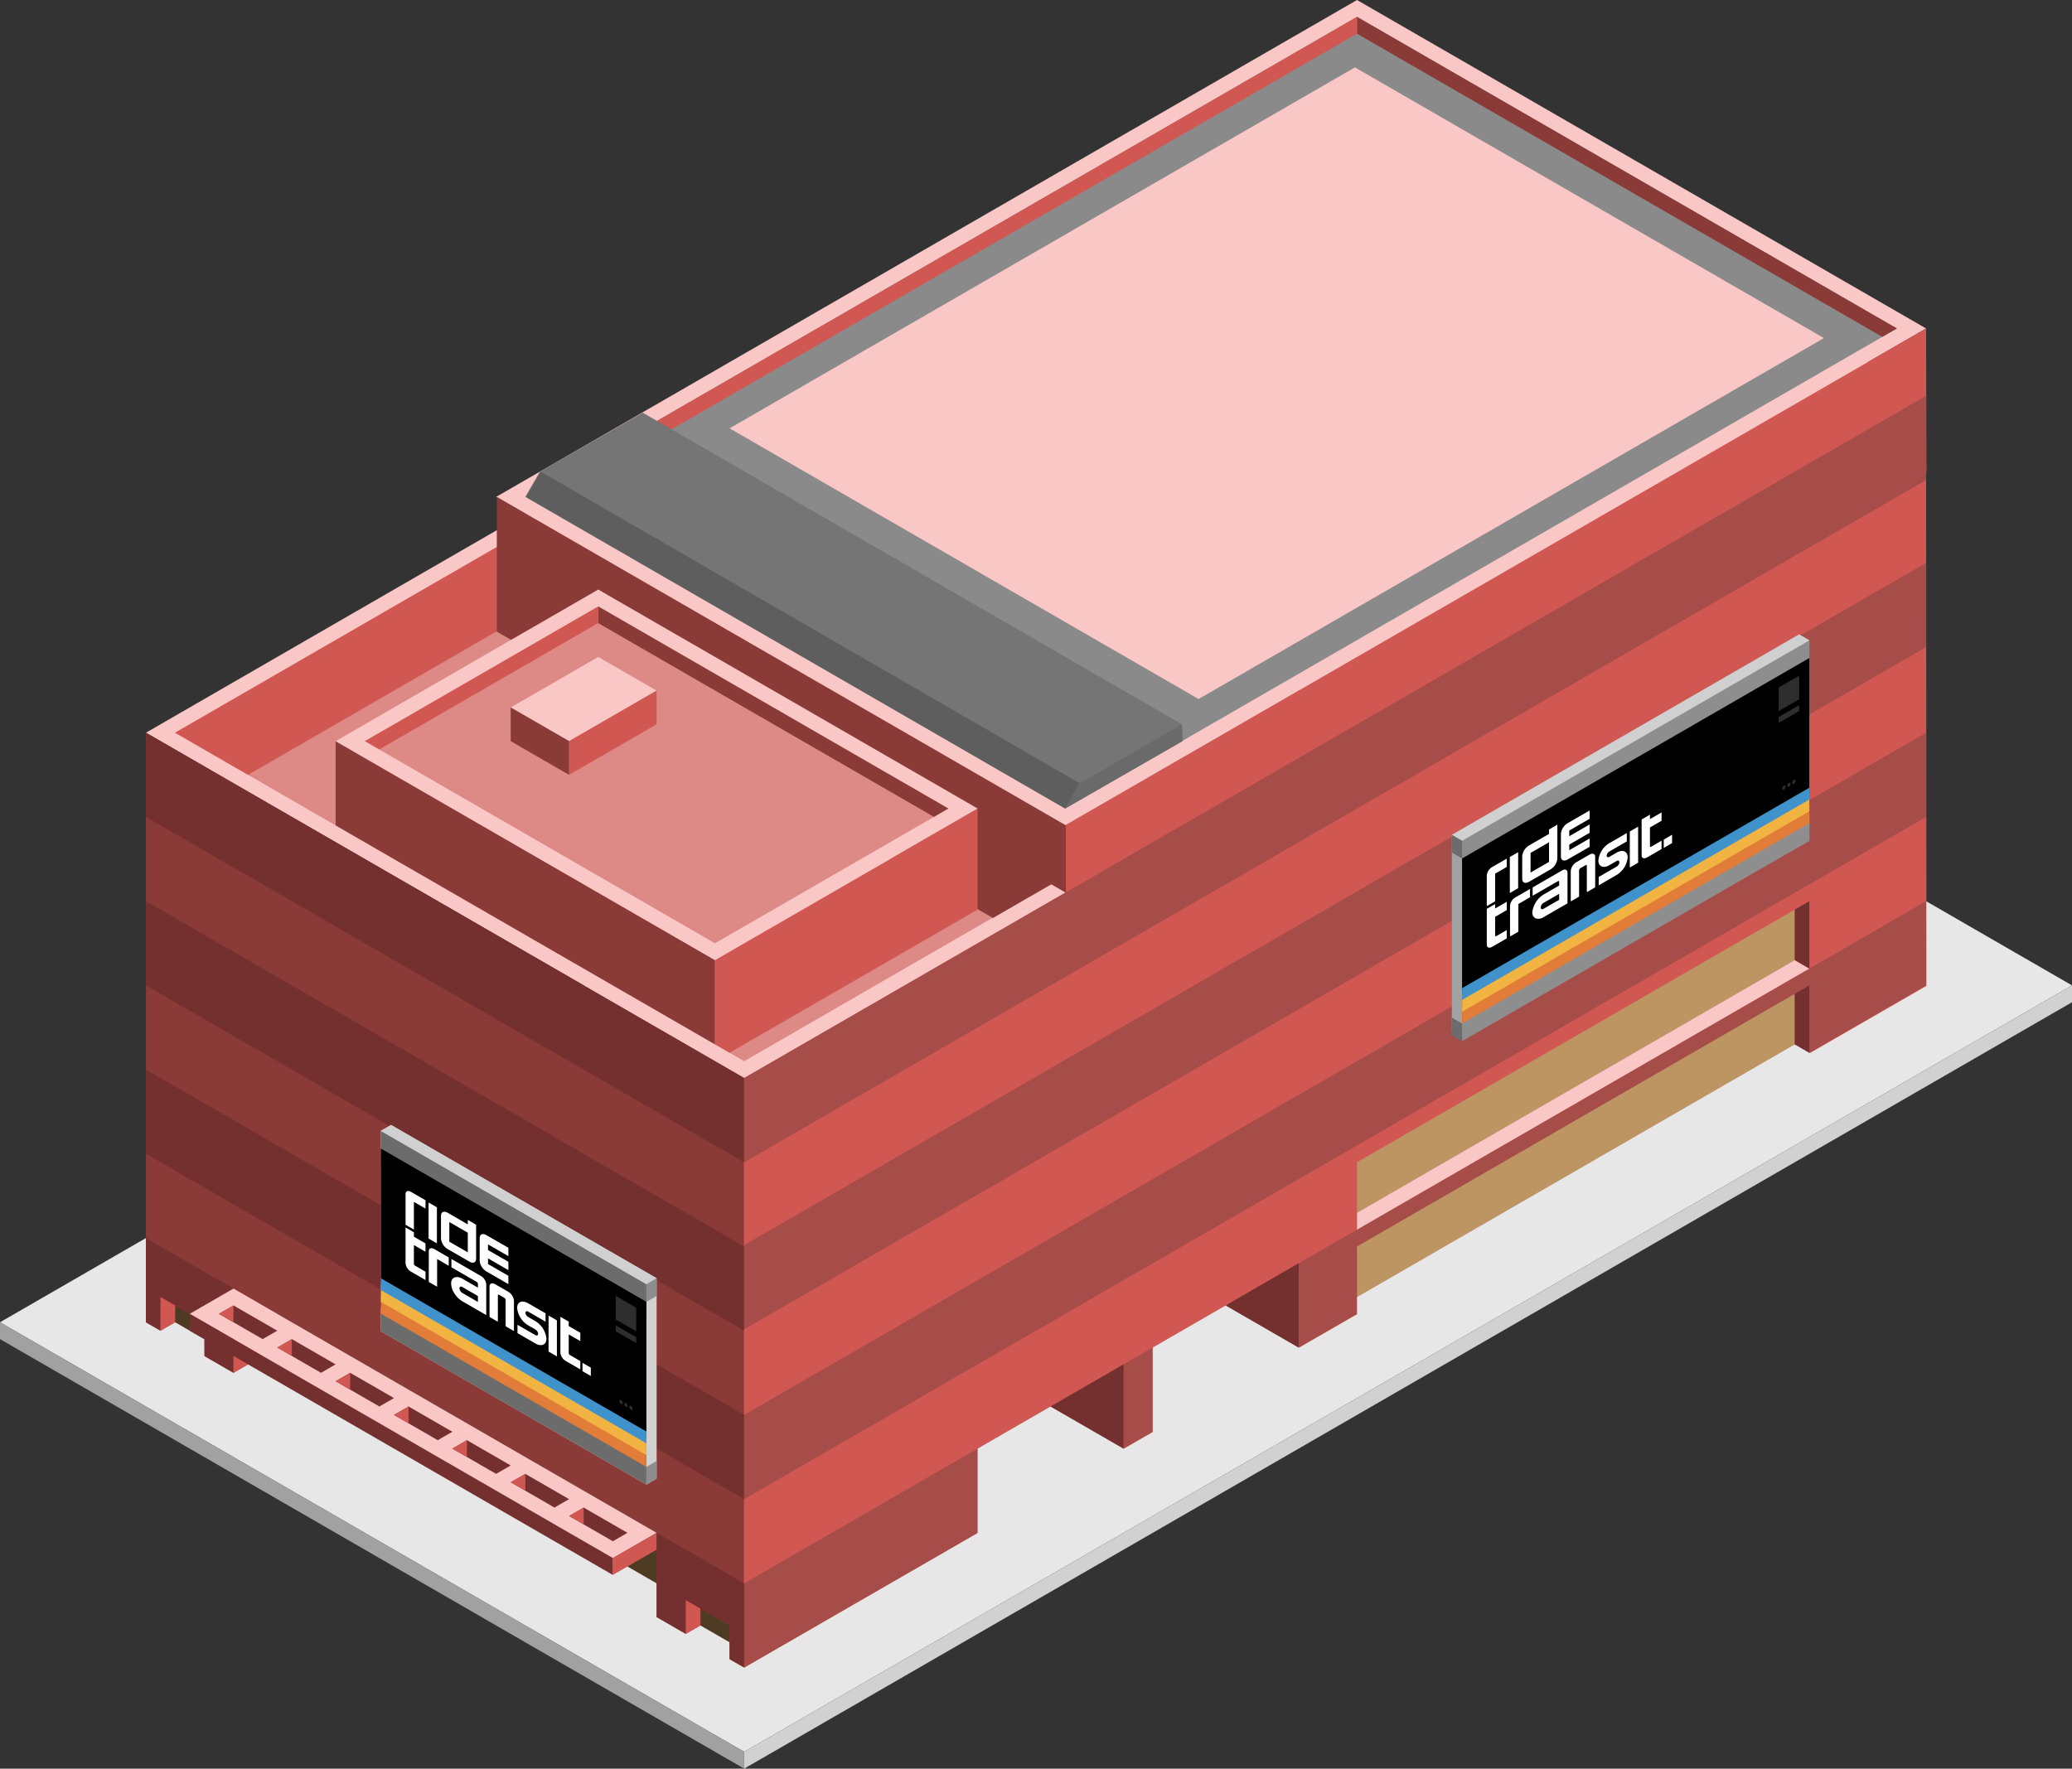 <svg id="Layer_1" data-name="Layer 1" xmlns="http://www.w3.org/2000/svg" viewBox="0 0 355 303.109">
  <rect x="0" y="0" width="355" height="303.109" fill="#333333" stroke="none"/>
  <defs>
    <style>
      .concrete-top {
        fill: #e8e7e7;
      }

      .top-light {
        fill: #f9c7c6;
      }

      .exterior-R-prim {
        fill: #d15752;
      }

      .exterior-L-light {
        fill: #8a3a37;
      }

      .window-L-prim {
        fill: #4e3b24;
      }

      .exterior-L-prim {
        fill: #74302f;
      }

      .top-prim {
        fill: #dd8986;
      }

      .cls-1 {
        fill: #8a8a8a;
      }

      .exterior-R-dark {
        fill: #a64c49;
      }

      .window-R-prim {
        fill: #bc9563;
      }

      .concrete-right {
        fill: #d1d1d1;
      }

      .concrete-left {
        fill: #a2a1a1;
      }

      .cls-2 {
        fill: #767576;
      }

      .cls-3 {
        fill: #5e5e5e;
      }

      .cls-4 {
        fill: #6a6a6a;
      }

      .cls-5 {
        fill: #a2a2a2;
      }

      .cls-6 {
        fill: #8e8e8e;
      }

      .cls-7 {
        fill: #6c6c6c;
      }

      .cls-8 {
        fill: #d0d0d0;
      }

      .cls-9 {
        fill: none;
      }

      .cls-10 {
        fill: #fff;
      }

      .cls-11 {
        fill: #e27c39;
      }

      .cls-12 {
        fill: #f1b342;
      }

      .cls-13 {
        fill: #4092ca;
      }

      .cls-14 {
        fill: #2e2e2e;
      }
    </style>
  </defs>
  <title>1Artboard 33</title>
  <g>
    <path id="Path" class="concrete-top" d="M127.5,300.222,355,168.875,227.5,95.263,0,226.61Z"/>
    <path id="Path-2" data-name="Path" class="top-light" d="M25,125.574,227.5,8.66,330,67.839,127.5,184.752Z"/>
    <path id="Path-3" data-name="Path" class="exterior-R-prim" d="M127.5,184.752V285.788l202.56-116.827L330,67.839Z"/>
    <path id="Path-4" data-name="Path" class="exterior-L-light" d="M25,125.574l102.5,59.178V285.788L25,226.61Z"/>
    <path id="Path-5" data-name="Path" class="window-L-prim" d="M37.5,219.393l75,43.301v8.66l-75-43.301Z"/>
    <path id="Path-6" data-name="Path" class="window-L-prim" d="M120,278.571v-2.887l5,2.887v2.887Z"/>
    <path id="Path-7" data-name="Path" class="window-L-prim" d="M30,226.61v-2.887l5,2.887v2.887Z"/>
    <path id="Path-8" data-name="Path" class="concrete-top" d="M115,281.458l5-2.887,5,2.887v5.773Z"/>
    <path id="Path-9" data-name="Path" class="exterior-L-prim" d="M35,226.61l-7.5-4.33v5.774L25,226.61V212.176l15,8.66V235.27l-5-2.887Z"/>
    <path id="Path-10" data-name="Path" class="concrete-top" d="M25,229.497l5-2.887,5,2.887V235.27Z"/>
    <path id="Path-11" data-name="Path" class="concrete-top" d="M32.5,239.6,45,232.383l67.5,38.971v14.434Z"/>
    <path id="Path-12" data-name="Path" class="exterior-R-prim" d="M40,235.27l7.5-4.33v-5.774l-7.5-4.33Z"/>
    <path id="Path-13" data-name="Path" class="top-light" d="M40,220.836l-7.5,4.33L105,267.024l7.5-4.33Z"/>
    <path id="Path-14" data-name="Path" class="exterior-R-prim" d="M105,267.024v2.887l7.5-4.33v-2.887Z"/>
    <path id="Path-15" data-name="Path" class="exterior-L-prim" d="M32.5,225.167v2.887l72.5,41.858v-2.887Z"/>
    <path id="Path-16" data-name="Path" class="exterior-L-prim" d="M37.5,225.167l2.5-1.443,7.5,4.33L45,229.497Z"/>
    <path id="Path-17" data-name="Path" class="exterior-L-prim" d="M47.5,230.94l2.5-1.444,7.5,4.33L55,235.27Z"/>
    <path id="Path-18" data-name="Path" class="exterior-L-prim" d="M57.5,236.714,60,235.27l7.5,4.33L65,241.044Z"/>
    <path id="Path-19" data-name="Path" class="exterior-L-prim" d="M67.5,242.487l2.5-1.443,7.5,4.33L75,246.817Z"/>
    <path id="Path-20" data-name="Path" class="exterior-L-prim" d="M77.5,248.261l2.5-1.443,7.5,4.33L85,252.591Z"/>
    <path id="Path-21" data-name="Path" class="exterior-L-prim" d="M87.5,254.034l2.5-1.444,7.5,4.33L95,258.364Z"/>
    <path id="Path-22" data-name="Path" class="exterior-L-prim" d="M97.5,259.808l2.5-1.443,7.5,4.33-2.5,1.443Z"/>
    <path id="Path-23" data-name="Path" class="exterior-R-prim" d="M40,223.723V226.61l-2.5-1.444Z"/>
    <path id="Path-24" data-name="Path" class="exterior-R-prim" d="M50,229.497v2.887L47.5,230.94Z"/>
    <path id="Path-25" data-name="Path" class="exterior-R-prim" d="M60,235.27v2.887l-2.5-1.443Z"/>
    <path id="Path-26" data-name="Path" class="exterior-R-prim" d="M70,241.044v2.887l-2.5-1.444Z"/>
    <path id="Path-27" data-name="Path" class="exterior-R-prim" d="M80,246.817v2.887l-2.5-1.443Z"/>
    <path id="Path-28" data-name="Path" class="exterior-R-prim" d="M90,252.591v2.887l-2.5-1.443Z"/>
    <path id="Path-29" data-name="Path" class="exterior-R-prim" d="M100,258.364v2.887l-2.5-1.444Z"/>
    <path id="Path-30" data-name="Path" class="top-prim" d="M30,125.574l97.5,56.292L230,122.687l-95-57.735Z"/>
    <path id="Path-31" data-name="Path" class="exterior-R-prim" d="M135,64.952V79.386L42.5,132.791,30,125.574Z"/>
    <path id="Path-32" data-name="Path" class="exterior-L-light" d="M57.5,127.017v14.434l65,37.528V164.545Z"/>
    <path id="Path-33" data-name="Path" class="top-light" d="M85,85.159,232.5,0,330,56.292,182.5,141.451Z"/>
    <path id="Path-34" data-name="Path" class="cls-1" d="M112.5,72.169l90,54.848L325,56.292,232.5,2.887Z"/>
    <path id="Path-35" data-name="Path" class="exterior-L-light" d="M232.5,2.887V5.774l90,51.961,2.5-1.443Z"/>
    <path id="Path-36" data-name="Path" class="exterior-R-prim" d="M112.5,72.169l2.5,1.443L232.5,5.774V2.887Z"/>
    <path id="Path-37" data-name="Path" class="exterior-R-prim" d="M182.5,164.545V141.451L330,56.292l.06,24.719Z"/>
    <path id="Path-38" data-name="Path" class="exterior-L-prim" d="M25,125.574l102.5,59.178v14.434L25,140.007Z"/>
    <path id="Path-39" data-name="Path" class="exterior-L-prim" d="M25,154.441,127.5,213.62v14.434L25,168.875Z"/>
    <path id="Path-40" data-name="Path" class="exterior-L-prim" d="M25,183.309l102.5,59.178v14.434L25,197.742Z"/>
    <path id="Path-41" data-name="Path" class="exterior-R-dark" d="M127.5,199.186,330,82.272V67.839L127.5,184.752Z"/>
    <path id="Path-42" data-name="Path" class="exterior-R-dark" d="M127.5,227.82,330,110.906V96.473L127.5,213.386Z"/>
    <path id="Path-43" data-name="Path" class="exterior-R-dark" d="M127.5,256.921,330,140.007V125.574L127.5,242.487Z"/>
    <path id="Path-44" data-name="Path" class="exterior-R-dark" d="M127.5,285.788,330,168.875V154.441L127.5,271.354Z"/>
    <path id="Path-45" data-name="Path" class="exterior-L-prim" d="M125,278.571l-7.5-4.33v5.774l-5-2.887V262.694l15,8.66v14.434l-2.5-1.443Z"/>
    <path id="Path-46" data-name="Path" class="exterior-R-prim" d="M117.5,280.015l2.5-1.444v-2.887l-2.5-1.443Z"/>
    <path id="Path-47" data-name="Path" class="exterior-R-prim" d="M27.5,228.053,30,226.61v-2.887L27.5,222.28Z"/>
    <path id="Path-48" data-name="Path" class="concrete-top" d="M197.5,230.94l12.5-7.217,15,8.66-27.5,15.877Z"/>
    <path id="Path-49" data-name="Path" class="concrete-top" d="M167.5,248.261l12.5-7.217,15,8.66-27.5,15.877Z"/>
    <path id="Path-50" data-name="Path" class="exterior-L-prim" d="M222.5,230.94,210,223.723l12.5-7.217Z"/>
    <path id="Path-51" data-name="Path" class="exterior-L-prim" d="M192.5,248.261V233.827L180,241.044Z"/>
    <path id="Path-52" data-name="Path" class="window-R-prim" d="M232.5,213.62v8.66l75-43.301v-8.66Z"/>
    <path id="Path-53" data-name="Path" class="window-R-prim" d="M232.5,199.186v8.66l75-43.301v-8.66Z"/>
    <path id="Path-54" data-name="Path" class="top-light" d="M310,165.988l-2.5-1.443-75,43.301v2.887Z"/>
    <path id="Path-55" data-name="Path" class="concrete-top" d="M232.5,222.28l75-43.301,5,2.887-80,46.188Z"/>
    <path id="Path-56" data-name="Path" class="exterior-L-prim" d="M307.5,170.318l2.5-1.444V180.422l-2.5-1.444Z"/>
    <path id="Path-57" data-name="Path" class="exterior-L-prim" d="M307.5,164.545v-8.66l2.5-1.443v11.547Z"/>
    <path id="Path-58" data-name="Path" class="concrete-right" d="M127.5,300.222v2.887L355,171.762v-2.887Z"/>
    <path id="Path-59" data-name="Path" class="concrete-left" d="M0,226.61v2.887l127.5,73.612v-2.887Z"/>
    <path id="Path-60" data-name="Path" class="exterior-L-light" d="M182.62,152.998v-11.547L85.12,85.159v23.094l85,49.075,10-5.774Z"/>
    <path id="Path-61" data-name="Path" class="exterior-R-prim" d="M167.5,138.564v17.32L125,180.422l-2.5-1.443V164.545Z"/>
    <path id="Path-62" data-name="Path" class="top-light" d="M57.5,127.017l45-25.981,65,37.528-45,25.981Z"/>
    <path id="Path-63" data-name="Path" class="top-prim" d="M65,128.46,102.5,106.81,160,140.008l-37.5,21.65Z"/>
    <path id="Path-64" data-name="Path" class="exterior-R-prim" d="M62.5,127.017l40-23.094V106.81L65,128.46Z"/>
    <path id="Path-65" data-name="Path" class="exterior-L-light" d="M162.5,138.564l-2.5,1.443L102.5,106.81v-2.887Z"/>
    <path id="Path-66" data-name="Path" class="cls-2" d="M202.5,124.13v2.887l-20,11.547L90,85.159l2.5-4.33,17.62-10.104Z"/>
    <path id="Path-67" data-name="Path" class="cls-3" d="M90.12,85.159l2.5-4.33L185,134.234l-2.5,4.33Z"/>
    <path id="Path-68" data-name="Path" class="cls-4" d="M202.5,124.13l.12,2.887-20.12,11.547,2.5-4.33Z"/>
    <path id="Path-69" data-name="Path" class="top-light" d="M87.5,121.244l15-8.66,10,5.773-15,8.66Z"/>
    <path id="Path-70" data-name="Path" class="exterior-R-prim" d="M97.5,132.791l15-8.66v-5.774l-15,8.66Z"/>
    <path id="Path-71" data-name="Path" class="exterior-L-light" d="M87.5,121.244v5.773l10,5.774v-5.774Z"/>
    <g id="Group">
      <path id="anchor_125_119.8_187.5" class="top-light" d="M125,73.406,232.143,11.547,312.5,57.941,205.357,119.8Z"/>
    </g>
    <g id="Group-2" data-name="Group">
      <g id="Group-3" data-name="Group">
        <g id="Group-4" data-name="Group">
          <path id="Path-72" data-name="Path" class="cls-5" d="M248.75,143.08v33.573l1.75,1.01L310,144.09V109.738l-1.75-1.01Z"/>
          <path id="Path-73" data-name="Path" class="cls-6" d="M310,138.028l-59.5,34.352v6.062L310,144.09Z"/>
          <path id="Path-74" data-name="Path" class="cls-7" d="M248.75,174.401l1.75,1.011v3.031l-1.75-1.011Z"/>
          <path id="Path-75" data-name="Path" class="cls-6" d="M310,109.738V115.8l-59.5,34.352V144.09Z"/>
          <path id="Path-76" data-name="Path" class="cls-8" d="M248.75,143.08l1.75,1.01L310,109.738l-1.75-1.01Z"/>
        </g>
        <g id="Group-5" data-name="Group">
          <path id="Path-77" data-name="Path" d="M310,112.769l-59.5,34.352v27.28L310,140.049Z"/>
          <g id="Group-6" data-name="Group">
            <path id="Path-78" data-name="Path" class="cls-9" d="M263.968,155.525c.001.281.229.378.51.216l2.652-1.531v-1.021l-2.652,1.532A1.062,1.062,0,0,0,263.968,155.525Z"/>
            <polygon id="Rectangle" class="cls-9" points="262.201 146.215 265.364 144.389 265.364 147.756 262.201 149.582 262.201 146.215"/>
            <path id="Compound_Path" data-name="Compound Path" class="cls-10" d="M267.661,149.16l-5.069,2.927v1.428l4.336-2.503c.113-.065.204-.027.204.086v.664l-2.606,1.504a4.165,4.165,0,0,0-1.983,3.009,1.081,1.081,0,0,0,.54,1.106,1.566,1.566,0,0,0,1.397-.211l4.081-2.356v-5.274c-.001-.496-.403-.666-.899-.379Zm-.53,5.05-2.652,1.531c-.282.163-.51.067-.51-.216a1.057,1.057,0,0,1,.51-.804l2.652-1.532Z"/>
            <path id="Path-79" data-name="Path" class="cls-10" d="M258.714,155.223v5.274l1.429-.825v-4.744l1.989-1.149v-1.428l-2.519,1.454A1.867,1.867,0,0,0,258.714,155.223Z"/>
            <path id="Path-80" data-name="Path" class="cls-10" d="M272.353,146.451l-2.282,1.317a1.976,1.976,0,0,0-.951,1.5v5.118c0,.057.046.076.104.043l1.222-.706a.213.213,0,0,0,.104-.162v-4.437a.426.426,0,0,1,.204-.323l.918-.53c.113-.064.204-.026.204.087v4.437c0,.057.046.076.104.043l1.222-.706a.213.213,0,0,0,.104-.162v-5.118c-.001-.524-.426-.704-.951-.402Z"/>
            <polygon id="Rectangle-2" data-name="Rectangle" class="cls-10" points="279.238 142.498 280.666 141.673 280.666 147.847 279.238 148.672 279.238 142.498"/>
            <path id="Path-81" data-name="Path" class="cls-10" d="M254.735,150.022v5.273l1.429-.825v-4.744l1.989-1.149V147.15l-2.519,1.455a1.867,1.867,0,0,0-.899,1.417Z"/>
            <polygon id="Rectangle-3" data-name="Rectangle" class="cls-10" points="258.682 146.869 260.11 146.045 260.11 152.219 258.682 153.043 258.682 146.869"/>
            <path id="Compound_Path-2" data-name="Compound Path" class="cls-10" d="M261.961,151.124l3.708-2.141a2.399,2.399,0,0,0,1.156-1.822v-5.833l-1.428.825v.765L261.961,144.9a2.401,2.401,0,0,0-1.156,1.823v3.912C260.806,151.273,261.323,151.491,261.961,151.124Zm.273-4.952,3.163-1.826v3.367l-3.163,1.826Z"/>
            <path id="Path-82" data-name="Path" class="cls-10" d="M272.352,143.696l-3.487,2.013v-.97l3.487-2.013v-1.429l-3.487,2.013v-.97l3.487-2.013V138.901l-3.76,2.171a2.402,2.402,0,0,0-1.156,1.822v3.913c.001.637.518.855,1.156.488l3.76-2.17Z"/>
            <path id="Path-83" data-name="Path" class="cls-10" d="M276.963,146.135l-1.227.708c-.253.145-.456.057-.456-.195a.95.95,0,0,1,.456-.722l2.987-1.725V142.772l-2.987,1.725a3.915,3.915,0,0,0-1.884,2.975c0,1.041.843,1.399,1.884.8l1.227-.708c.174-.102.335-.102.421-.001a.475.475,0,0,1,0,.485,1.066,1.066,0,0,1-.421.485l-3.051,1.761v1.429l3.051-1.762a3.968,3.968,0,0,0,1.91-3.015c0-1.055-.855-1.417-1.91-.811Z"/>
            <path id="Path-84" data-name="Path" class="cls-10" d="M256.164,154.93l-1.429.825v6.141c.001.496.403.666.899.379l2.519-1.454v-1.429l-1.785,1.031c-.113.065-.204.026-.204-.087v-3.213l1.989-1.149V154.546l-1.989,1.149Z"/>
            <path id="Path-85" data-name="Path" class="cls-10" d="M282.689,139.615l-1.428.825v6.141c.001.496.403.666.899.38l2.519-1.455v-1.429l-1.786,1.032c-.112.064-.203.027-.203-.085v-3.215l1.989-1.149v-1.428l-1.989,1.148Z"/>
            <polygon id="Rectangle-4" data-name="Rectangle" class="cls-10" points="285.053 143.885 286.481 143.061 286.481 144.489 285.053 145.314 285.053 143.885"/>
          </g>
          <path id="Path-86" data-name="Path" class="cls-11" d="M250.5,172.381,310,138.028v3.031l-59.5,34.352Z"/>
          <path id="Path-87" data-name="Path" class="cls-12" d="M250.5,170.36,310,136.007v3.031l-59.5,34.352Z"/>
          <path id="Path-88" data-name="Path" class="cls-13" d="M250.5,169.349,310,134.997v2.02L250.5,171.37Z"/>
          <path id="Path-89" data-name="Path" class="cls-14" d="M308.25,115.8l-3.5,2.021v4.042l3.5-2.021Z"/>
          <path id="Path-90" data-name="Path" class="cls-14" d="M305.652,134.655h0a.625.625,0,0,0-.283.489h0c0,.18.127.253.283.163h0a.624.624,0,0,0,.283-.489h0C305.935,134.638,305.808,134.565,305.652,134.655Z"/>
          <path id="Path-91" data-name="Path" class="cls-14" d="M306.5,134.166h0a.624.624,0,0,0-.283.489h0c0,.18.127.253.283.163h0a.625.625,0,0,0,.283-.489h0C306.783,134.149,306.656,134.075,306.5,134.166Z"/>
          <path id="Path-92" data-name="Path" class="cls-14" d="M307.348,133.676h0a.624.624,0,0,0-.283.489h0c0,.18.127.253.283.163h0a.625.625,0,0,0,.283-.489h0C307.63,133.659,307.504,133.586,307.348,133.676Z"/>
          <path id="Path-93" data-name="Path" class="cls-14" d="M308.25,120.852l-3.5,2.021v1.01l3.5-2.02Z"/>
        </g>
      </g>
      <path id="Path-94" data-name="Path" class="cls-7" d="M248.75,146.111l1.75,1.01V144.09l-1.75-1.01Z"/>
    </g>
    <g id="Group-7" data-name="Group">
      <path id="Path-95" data-name="Path" class="concrete-right" d="M67,192.794l-1.75,1.011v34.352l45.5,26.27,1.75-1.01V219.064Z"/>
      <path id="Path-96" data-name="Path" class="cls-7" d="M110.75,248.364l-45.5-26.27v6.063l45.5,26.269Z"/>
      <path id="Path-97" data-name="Path" class="cls-6" d="M110.75,251.395l1.75-1.01v3.031l-1.75,1.01Z"/>
      <path id="Path-98" data-name="Path" class="cls-7" d="M110.75,220.074v6.062l-45.5-26.27v-6.062Z"/>
      <path id="Path-99" data-name="Path" class="cls-8" d="M67,192.794l-1.75,1.011,45.5,26.27,1.75-1.011Z"/>
      <path id="Path-100" data-name="Path" d="M110.75,223.105l-45.5-26.27v27.28l45.5,26.27Z"/>
      <g id="Group-8" data-name="Group">
        <path id="Path-101" data-name="Path" class="cls-9" d="M78.718,220.791a1.062,1.062,0,0,0,.51.804l2.652,1.532v-1.02l-2.652-1.532C78.947,220.413,78.719,220.51,78.718,220.791Z"/>
        <polygon id="Rectangle-5" data-name="Rectangle" class="cls-9" points="76.949 209.495 80.111 211.321 80.111 214.688 76.949 212.863 76.949 209.495"/>
        <path id="Compound_Path-3" data-name="Compound Path" class="cls-10" d="M82.41,218.689l-5.069-2.927V217.19l4.336,2.503a.423.423,0,0,1,.204.321v.664l-2.606-1.505c-1.055-.608-1.945-.286-1.983.719a3.222,3.222,0,0,0,.54,1.73,4.182,4.182,0,0,0,1.397,1.401l4.081,2.356v-5.273a1.866,1.866,0,0,0-.899-1.417Zm-.53,4.438-2.652-1.532a1.057,1.057,0,0,1-.51-.804c0-.282.228-.379.51-.216l2.652,1.532Z"/>
        <path id="Path-102" data-name="Path" class="cls-10" d="M73.464,214.423v5.273l1.429.825v-4.744l1.989,1.149v-1.428l-2.519-1.455C73.866,213.757,73.465,213.926,73.464,214.423Z"/>
        <path id="Path-103" data-name="Path" class="cls-10" d="M87.103,221.397l-2.282-1.317c-.524-.302-.95-.122-.951.402v5.118a.213.213,0,0,0,.104.162l1.222.706c.057.033.104.013.104-.043v-4.437c0-.113.092-.151.204-.086l.918.53a.423.423,0,0,1,.204.322v4.437a.213.213,0,0,0,.104.162l1.222.706c.057.033.104.013.104-.043v-5.118a1.978,1.978,0,0,0-.951-1.5Z"/>
        <polygon id="Rectangle-6" data-name="Rectangle" class="cls-10" points="93.985 225.458 95.414 226.282 95.414 232.456 93.985 231.631 93.985 225.458"/>
        <path id="Path-104" data-name="Path" class="cls-10" d="M69.485,204.627V209.9l1.429.825v-4.745l1.989,1.149v-1.428l-2.519-1.455c-.496-.286-.898-.116-.899.38Z"/>
        <polygon id="Rectangle-7" data-name="Rectangle" class="cls-10" points="73.429 206.085 74.857 206.909 74.857 213.083 73.429 212.258 73.429 206.085"/>
        <path id="Compound_Path-4" data-name="Compound Path" class="cls-10" d="M76.711,214.072l3.708,2.141c.638.367,1.155.149,1.156-.489v-5.833l-1.428-.825v.765l-3.436-1.983c-.638-.367-1.155-.149-1.156.488v3.913A2.401,2.401,0,0,0,76.711,214.072Zm.273-4.638,3.163,1.826v3.366l-3.163-1.826Z"/>
        <path id="Path-105" data-name="Path" class="cls-10" d="M87.102,218.643,83.615,216.63v-.969l3.487,2.013v-1.428l-3.487-2.013v-.969l3.487,2.013v-1.428l-3.76-2.171c-.638-.367-1.154-.149-1.156.489v3.912a2.404,2.404,0,0,0,1.156,1.823l3.76,2.17Z"/>
        <path id="Path-106" data-name="Path" class="cls-10" d="M91.713,226.406l-1.227-.708a.95.95,0,0,1-.456-.722c0-.253.204-.34.456-.196l2.987,1.725v-1.428l-2.987-1.725c-1.041-.599-1.884-.241-1.884.8a3.915,3.915,0,0,0,1.884,2.975l1.227.708a1.066,1.066,0,0,1,.421.485.475.475,0,0,1,0,.485c-.087.1-.248.099-.421-.001l-3.051-1.761v1.428l3.051,1.762c1.055.607,1.91.244,1.91-.811a3.969,3.969,0,0,0-1.91-3.016Z"/>
        <path id="Path-107" data-name="Path" class="cls-10" d="M70.914,211.184l-1.429-.825V216.5a1.867,1.867,0,0,0,.899,1.417l2.519,1.455v-1.429l-1.785-1.03a.422.422,0,0,1-.204-.322v-3.214l1.989,1.149v-1.429l-1.989-1.149Z"/>
        <path id="Path-108" data-name="Path" class="cls-10" d="M97.439,226.498l-1.428-.825v6.141a1.867,1.867,0,0,0,.899,1.417l2.519,1.454v-1.428l-1.786-1.032a.419.419,0,0,1-.203-.319V228.692l1.989,1.149V228.412l-1.989-1.149Z"/>
        <polygon id="Rectangle-8" data-name="Rectangle" class="cls-10" points="99.8 233.561 101.228 234.385 101.228 235.814 99.8 234.989 99.8 233.561"/>
      </g>
      <path id="Path-109" data-name="Path" class="cls-11" d="M65.25,222.095l45.5,26.27v3.031l-45.5-26.27Z"/>
      <path id="Path-110" data-name="Path" class="cls-12" d="M65.25,220.074l45.5,26.269v3.031l-45.5-26.269Z"/>
      <path id="Path-111" data-name="Path" class="cls-13" d="M65.25,219.064l45.5,26.27v2.021l-45.5-26.27Z"/>
      <path id="Path-112" data-name="Path" class="cls-14" d="M109,224.115l-3.5-2.021v4.042l3.5,2.021Z"/>
      <path id="Path-113" data-name="Path" class="cls-14" d="M106.402,239.97h0c-.156-.09-.283-.017-.283.163h0a.625.625,0,0,0,.283.49h0c.156.09.283.017.283-.163h0A.625.625,0,0,0,106.402,239.97Z"/>
      <path id="Path-114" data-name="Path" class="cls-14" d="M107.25,240.46h0c-.156-.09-.283-.018-.283.163h0a.625.625,0,0,0,.283.489h0c.156.09.283.017.283-.163h0A.624.624,0,0,0,107.25,240.46Z"/>
      <path id="Path-115" data-name="Path" class="cls-14" d="M108.098,240.95h0c-.156-.09-.283-.017-.283.163h0a.625.625,0,0,0,.283.489h0c.156.09.283.017.283-.163h0A.624.624,0,0,0,108.098,240.95Z"/>
      <path id="Path-116" data-name="Path" class="cls-14" d="M109,229.167l-3.5-2.021v1.011l3.5,2.02Z"/>
      <path id="Path-117" data-name="Path" class="cls-6" d="M110.75,223.105l1.75-1.011v-3.031l-1.75,1.011Z"/>
    </g>
  </g>
</svg>
